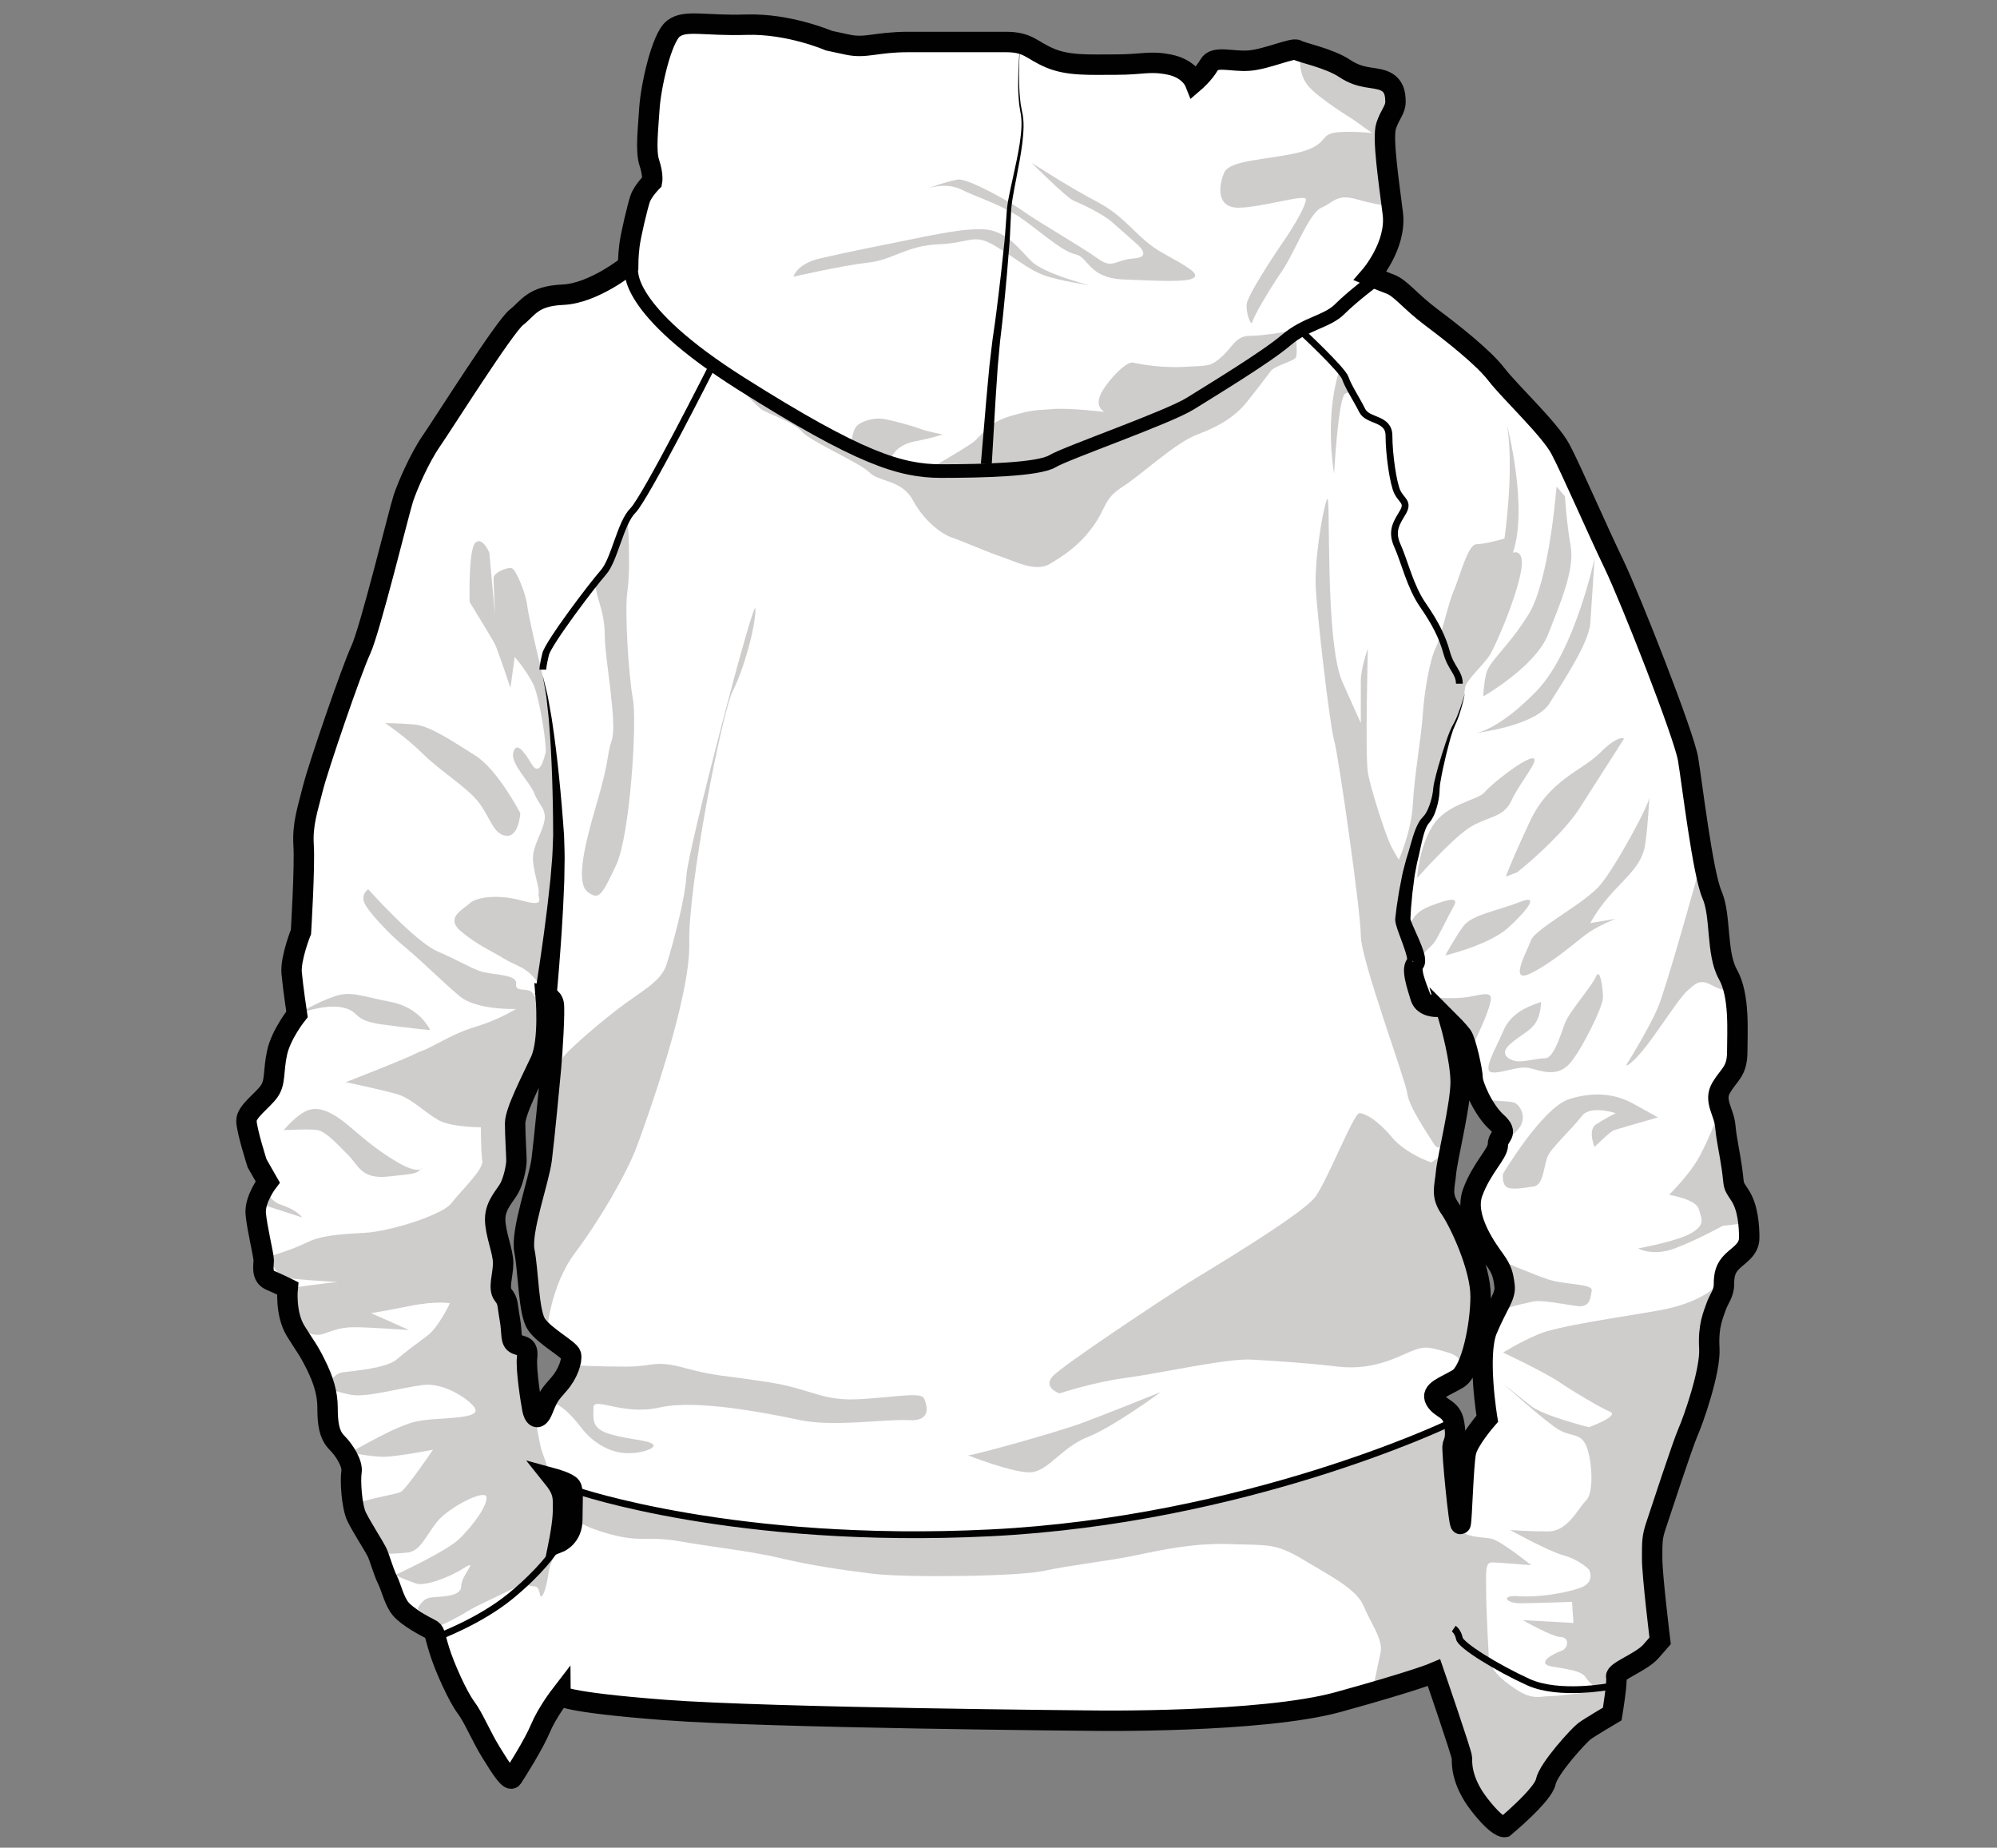 <?xml version="1.0" encoding="utf-8"?>
<!-- Generator: Adobe Illustrator 16.2.0, SVG Export Plug-In . SVG Version: 6.00 Build 0)  -->
<!DOCTYPE svg PUBLIC "-//W3C//DTD SVG 1.1//EN" "http://www.w3.org/Graphics/SVG/1.1/DTD/svg11.dtd">
<svg version="1.1" id="Layer_1" xmlns="http://www.w3.org/2000/svg" xmlns:xlink="http://www.w3.org/1999/xlink" x="0px" y="0px"
	 width="587px" height="543px" viewBox="0 0 587 543" enable-background="new 0 0 587 543" xml:space="preserve">
<rect x="0" y="0" width="587" height="543" fill="#808080" stroke="none"/>
<style type="text/css">
	<![CDATA[
	 .bg {fill:#ffffff}
	]]>
</style>
<g>
	<g>
		<path class="bg" d="M511.435,351.258c-2.345-3.52-1.562-2.347-2.345-7.819s-1.563-8.209-1.955-12.51
			c-0.391-4.3-3.517-7.425-1.173-11.335c2.345-3.91,4.69-4.691,4.69-10.556c0-5.862,0.782-16.417-2.735-22.672
			c-3.519-6.256-1.955-17.2-4.691-23.454c-2.738-6.255-5.864-32.837-7.037-39.874c-1.172-7.037-16.809-46.907-21.892-57.461
			c-5.083-10.555-12.51-27.754-15.636-33.618c-3.128-5.864-14.855-16.809-18.764-21.891c-3.909-5.082-12.9-12.118-19.154-16.809
			s-8.991-8.6-12.118-9.772c-3.127-1.173-5.863-2.346-5.863-2.346s7.817-8.991,6.645-18.373c-1.173-9.38-3.127-22.28-1.955-25.799
			c1.174-3.519,2.736-4.69,2.736-7.037c0-2.345-0.39-5.083-3.517-6.254c-3.128-1.172-6.646-0.391-11.337-3.518
			c-4.689-3.127-12.9-4.691-14.073-5.473c-1.172-0.781-8.99,2.735-14.072,3.126c-5.081,0.39-10.163-1.564-11.727,1.173
			c-1.564,2.736-4.301,5.082-4.301,5.082s-1.562-3.909-7.426-5.082s-7.819,0-15.637,0c-7.818,0-14.072,0.391-19.546-1.954
			c-5.473-2.346-6.254-4.691-12.899-4.691c-6.645,0-18.765-0.002-28.536-0.002c-9.771,0-12.503,1.958-17.981,0.782
			c-5.479-1.175-5.479-1.175-5.479-1.175s-11.725-5.083-24.235-4.691c-12.509,0.391-17.981-1.563-21.5,1.173
			c-3.518,2.736-6.646,17.2-7.035,23.454c-0.39,6.254-1.173,12.508,0,16.027c1.172,3.519,0.781,5.473,0.781,5.473
			s-2.735,2.737-3.518,5.082s-2.736,10.555-3.127,13.682c-0.391,3.127-0.391,5.863-0.391,5.863s-10.164,8.209-19.155,8.6
			c-8.99,0.391-10.162,3.91-13.679,6.646c-3.52,2.736-21.502,31.274-25.02,36.356c-3.518,5.082-7.037,13.291-8.209,16.809
			s-9.775,38.7-12.511,44.563c-2.736,5.864-12.508,34.399-14.072,40.654c-1.564,6.255-3.127,10.554-2.736,16.81
			c0.392,6.255-0.781,25.409-0.781,25.409s-3.128,7.819-2.736,12.119c0.391,4.3,1.564,12.117,1.564,12.117
			s-4.692,5.863-5.864,11.337c-1.172,5.473-0.39,8.601-2.345,11.337c-1.955,2.735-6.645,5.864-6.645,8.6s3.126,12.508,3.126,12.508
			l3.127,5.473c0,0-3.908,5.082-3.518,9.382c0.391,4.301,2.346,12.12,2.346,13.683s-0.782,4.689,1.954,5.862
			s5.082,2.345,5.082,2.345s-0.78,7.429,2.347,12.51s3.518,5.081,5.863,9.772c2.345,4.69,3.519,8.6,3.519,12.899
			s0.391,7.817,2.736,10.164c2.346,2.347,4.69,6.255,4.3,8.601c-0.391,2.345,0,10.163,1.564,13.29
			c1.563,3.128,5.082,8.599,5.863,10.162c0.783,1.565,1.955,5.866,3.127,8.21c1.173,2.345,1.954,6.255,3.909,8.601
			s7.036,5.079,8.6,5.862c1.563,0.782,1.173,1.175,2.737,6.256c1.563,5.081,5.473,13.683,7.818,16.809
			c2.345,3.128,4.299,8.208,7.427,13.29c3.127,5.084,5.474,8.602,6.254,7.429c0.784-1.173,6.254-9.772,8.208-14.464
			c1.956-4.692,5.865-9.772,5.865-9.772s0.003,1.954,30.885,4.3c30.882,2.346,125.479,3.126,125.479,3.126
			s49.646,0.781,72.319-5.474c22.672-6.254,28.145-8.6,28.145-8.6s8.211,23.85,8.211,25.022c0,1.174-0.39,6.644,5.081,13.681
			c5.472,7.037,7.428,6.646,7.428,6.646s11.334-9.381,12.117-13.29c0.782-3.91,9.772-13.683,11.337-14.855
			c1.563-1.173,8.208-5.081,8.208-5.081s1.563-9.383,1.173-10.945s7.43-4.3,10.165-7.429c2.736-3.129,2.736-3.129,2.736-3.129
			s-2.346-19.152-2.346-24.234c0-5.083,0-6.254,1.172-9.772c1.174-3.52,7.82-23.846,9.383-27.364
			c1.563-3.519,6.646-17.981,6.254-24.626c-0.391-6.646,1.173-9.772,1.955-12.118c0.781-2.347,2.346-3.91,2.346-6.646
			c0-2.734,0.391-4.69,2.346-6.646c1.953-1.953,5.081-3.517,5.081-7.035S513.781,354.775,511.435,351.258z M156.498,414.188
			c-0.392-1.955-1.955-11.728-1.564-15.246c0.39-3.518-1.173-3.127-3.127-3.908c-1.955-0.781-1.173-3.127-1.954-7.427
			c-0.782-4.301-0.392-5.083-1.955-7.038c-1.564-1.953,0-5.861,0-9.38s-2.345-8.601-2.345-12.9c0-4.299,3.126-7.037,4.3-9.382
			c1.172-2.346,1.954-6.255,1.954-7.817c0-1.563-0.391-7.428-0.391-10.945c0-3.519,4.691-12.51,7.428-18.374
			c2.735-5.862,1.562-19.154,1.562-19.154s1.955,0.392,2.347,2.346c0.392,1.955-0.392,14.464-0.783,18.765
			c-0.392,4.302-1.955,20.718-2.736,26.972s-6.254,21.108-5.081,26.973c1.172,5.863,1.172,17.981,3.517,21.499
			c2.345,3.519,9.773,7.427,10.165,8.991c0.392,1.564-0.783,5.473-3.519,8.6c-2.736,3.127-3.125,3.52-4.69,7.428
			C158.06,418.096,156.889,416.141,156.498,414.188z M168.225,446.634c0,5.082-3.91,6.644-3.91,6.644s1.173-5.863,1.173-9.381
			c0-3.519,0.391-5.474-2.737-9.382c0,0,4.299,1.173,5.082,2.346C168.614,438.033,168.225,441.55,168.225,446.634z M437.167,390.734
			c-3.127,7.427,0,26.19,0,26.19s-5.473,6.255-6.255,9.772c-0.781,3.519-1.172,19.546-1.563,21.11s-2.737-21.891-2.346-23.064
			c0.391-1.173,1.173-2.346,0.391-6.645c-0.781-4.301-3.908-3.909-5.472-6.646c-1.563-2.736,2.735-3.908,6.645-6.254
			c3.91-2.345,6.646-15.636,6.646-24.236s-6.256-21.89-8.991-25.8c-2.736-3.909-1.564-6.255-1.174-10.554
			c0.393-4.299,4.301-19.937,4.301-26.581c0-6.646-3.127-17.592-3.127-17.592s2.345,2.346,3.519,3.91
			c1.172,1.563,3.127,10.556,3.127,12.51c0,1.953,3.127,9.38,7.035,12.899c3.909,3.519,0.392,3.908,0.392,6.646
			s-4.691,6.645-7.427,14.072c-2.736,7.429,4.689,17.2,6.646,19.936s2.344,4.299,2.736,7.427
			C442.64,380.962,440.294,383.309,437.167,390.734z"/>
	</g>
	<g>
		<path fill="none" stroke="#010101" stroke-width="3" d="M511.435,351.258c-2.345-3.52-1.562-2.347-2.345-7.819
			s-1.563-8.209-1.955-12.51c-0.391-4.3-3.517-7.425-1.173-11.335c2.345-3.91,4.69-4.691,4.69-10.556
			c0-5.862,0.782-16.417-2.735-22.672c-3.519-6.256-1.955-17.2-4.691-23.454c-2.738-6.255-5.864-32.837-7.037-39.874
			c-1.172-7.037-16.809-46.907-21.892-57.461c-5.083-10.555-12.51-27.754-15.636-33.618c-3.128-5.864-14.855-16.809-18.764-21.891
			c-3.909-5.082-12.9-12.118-19.154-16.809s-8.991-8.6-12.118-9.772c-3.127-1.173-5.863-2.346-5.863-2.346s7.817-8.991,6.645-18.373
			c-1.173-9.38-3.127-22.28-1.955-25.799c1.174-3.519,2.736-4.69,2.736-7.037c0-2.345-0.39-5.083-3.517-6.254
			c-3.128-1.172-6.646-0.391-11.337-3.518c-4.689-3.127-12.9-4.691-14.073-5.473c-1.172-0.781-8.99,2.735-14.072,3.126
			c-5.081,0.39-10.163-1.564-11.727,1.173c-1.564,2.736-4.301,5.082-4.301,5.082s-1.562-3.909-7.426-5.082s-7.819,0-15.637,0
			c-7.818,0-14.072,0.391-19.546-1.954c-5.473-2.346-6.254-4.691-12.899-4.691c-6.645,0-18.765-0.002-28.536-0.002
			c-9.771,0-12.503,1.958-17.981,0.782c-5.479-1.175-5.479-1.175-5.479-1.175s-11.725-5.083-24.235-4.691
			c-12.509,0.391-17.981-1.563-21.5,1.173c-3.518,2.736-6.646,17.2-7.035,23.454c-0.39,6.254-1.173,12.508,0,16.027
			c1.172,3.519,0.781,5.473,0.781,5.473s-2.735,2.737-3.518,5.082s-2.736,10.555-3.127,13.682c-0.391,3.127-0.391,5.863-0.391,5.863
			s-10.164,8.209-19.155,8.6c-8.99,0.391-10.162,3.91-13.679,6.646c-3.52,2.736-21.502,31.274-25.02,36.356
			c-3.518,5.082-7.037,13.291-8.209,16.809s-9.775,38.7-12.511,44.563c-2.736,5.864-12.508,34.399-14.072,40.654
			c-1.564,6.255-3.127,10.554-2.736,16.81c0.392,6.255-0.781,25.409-0.781,25.409s-3.128,7.819-2.736,12.119
			c0.391,4.3,1.564,12.117,1.564,12.117s-4.692,5.863-5.864,11.337c-1.172,5.473-0.39,8.601-2.345,11.337
			c-1.955,2.735-6.645,5.864-6.645,8.6s3.126,12.508,3.126,12.508l3.127,5.473c0,0-3.908,5.082-3.518,9.382
			c0.391,4.301,2.346,12.12,2.346,13.683s-0.782,4.689,1.954,5.862s5.082,2.345,5.082,2.345s-0.78,7.429,2.347,12.51
			s3.518,5.081,5.863,9.772c2.345,4.69,3.519,8.6,3.519,12.899s0.391,7.817,2.736,10.164c2.346,2.347,4.69,6.255,4.3,8.601
			c-0.391,2.345,0,10.163,1.564,13.29c1.563,3.128,5.082,8.599,5.863,10.162c0.783,1.565,1.955,5.866,3.127,8.21
			c1.173,2.345,1.954,6.255,3.909,8.601s7.036,5.079,8.6,5.862c1.563,0.782,1.173,1.175,2.737,6.256
			c1.563,5.081,5.473,13.683,7.818,16.809c2.345,3.128,4.299,8.208,7.427,13.29c3.127,5.084,5.474,8.602,6.254,7.429
			c0.784-1.173,6.254-9.772,8.208-14.464c1.956-4.692,5.865-9.772,5.865-9.772s0.003,1.954,30.885,4.3
			c30.882,2.346,125.479,3.126,125.479,3.126s49.646,0.781,72.319-5.474c22.672-6.254,28.145-8.6,28.145-8.6
			s8.211,23.85,8.211,25.022c0,1.174-0.39,6.644,5.081,13.681c5.472,7.037,7.428,6.646,7.428,6.646s11.334-9.381,12.117-13.29
			c0.782-3.91,9.772-13.683,11.337-14.855c1.563-1.173,8.208-5.081,8.208-5.081s1.563-9.383,1.173-10.945s7.43-4.3,10.165-7.429
			c2.736-3.129,2.736-3.129,2.736-3.129s-2.346-19.152-2.346-24.234c0-5.083,0-6.254,1.172-9.772
			c1.174-3.52,7.82-23.846,9.383-27.364c1.563-3.519,6.646-17.981,6.254-24.626c-0.391-6.646,1.173-9.772,1.955-12.118
			c0.781-2.347,2.346-3.91,2.346-6.646c0-2.734,0.391-4.69,2.346-6.646c1.953-1.953,5.081-3.517,5.081-7.035
			S513.781,354.775,511.435,351.258z M156.498,414.188c-0.392-1.955-1.955-11.728-1.564-15.246c0.39-3.518-1.173-3.127-3.127-3.908
			c-1.955-0.781-1.173-3.127-1.954-7.427c-0.782-4.301-0.392-5.083-1.955-7.038c-1.564-1.953,0-5.861,0-9.38
			s-2.345-8.601-2.345-12.9c0-4.299,3.126-7.037,4.3-9.382c1.172-2.346,1.954-6.255,1.954-7.817c0-1.563-0.391-7.428-0.391-10.945
			c0-3.519,4.691-12.51,7.428-18.374c2.735-5.862,1.562-19.154,1.562-19.154s1.955,0.392,2.347,2.346
			c0.392,1.955-0.392,14.464-0.783,18.765c-0.392,4.302-1.955,20.718-2.736,26.972s-6.254,21.108-5.081,26.973
			c1.172,5.863,1.172,17.981,3.517,21.499c2.345,3.519,9.773,7.427,10.165,8.991c0.392,1.564-0.783,5.473-3.519,8.6
			c-2.736,3.127-3.125,3.52-4.69,7.428C158.06,418.096,156.889,416.141,156.498,414.188z M168.225,446.634
			c0,5.082-3.91,6.644-3.91,6.644s1.173-5.863,1.173-9.381c0-3.519,0.391-5.474-2.737-9.382c0,0,4.299,1.173,5.082,2.346
			C168.614,438.033,168.225,441.55,168.225,446.634z M437.167,390.734c-3.127,7.427,0,26.19,0,26.19s-5.473,6.255-6.255,9.772
			c-0.781,3.519-1.172,19.546-1.563,21.11s-2.737-21.891-2.346-23.064c0.391-1.173,1.173-2.346,0.391-6.645
			c-0.781-4.301-3.908-3.909-5.472-6.646c-1.563-2.736,2.735-3.908,6.645-6.254c3.91-2.345,6.646-15.636,6.646-24.236
			s-6.256-21.89-8.991-25.8c-2.736-3.909-1.564-6.255-1.174-10.554c0.393-4.299,4.301-19.937,4.301-26.581
			c0-6.646-3.127-17.592-3.127-17.592s2.345,2.346,3.519,3.91c1.172,1.563,3.127,10.556,3.127,12.51
			c0,1.953,3.127,9.38,7.035,12.899c3.909,3.519,0.392,3.908,0.392,6.646s-4.691,6.645-7.427,14.072
			c-2.736,7.429,4.689,17.2,6.646,19.936s2.344,4.299,2.736,7.427C442.64,380.962,440.294,383.309,437.167,390.734z"/>
	</g>
</g>
<g>
	<path fill="#CFCCCC" d="M169.907,446.75c0,0,0.413,1.654,9.518,4.138s10.759,0.413,20.279,2.068
		c9.519,1.657,21.105,2.897,29.795,4.968c8.69,2.068,16.967,3.312,26.9,4.552c9.933,1.241,43.041,0.828,50.491-0.828
		c7.449-1.656,19.038-2.898,26.9-4.553c7.861-1.655,17.381-3.725,28.14-3.311c10.761,0.414,12.833-0.412,21.11,4.553
		c8.275,4.965,15.726,8.689,17.794,13.656c2.069,4.966,5.796,9.931,4.968,13.657c-0.828,3.725-2.483,12.002-2.483,12.002
		s7.034-4.139,13.654-4.968c6.623-0.828,6.209,1.655,6.209,1.655s3.727,14.071,4.553,16.555c0.827,2.483,3.725,12.829,3.725,12.829
		s5.382,7.037,6.209,8.691c0.827,1.655,4.576,4.521,4.576,4.521s14.875-17.761,15.702-19.418
		c0.826-1.655,12.413-12.416,13.655-14.071c1.242-1.654,2.897-7.036,2.897-7.036s-16.139,2.07-19.037,2.07
		c-2.896,0-4.966,1.24-9.932-2.07c-4.967-3.31-6.62-5.378-7.862-8.275c0,0-0.828-14.904-0.828-20.284c0-5.381-0.415-8.69,1.655-8.69
		c2.068,0,11.588,0.827,11.588,0.827s-9.107-7.448-12.004-7.863c-2.895-0.414-5.792-0.412-7.861-1.655
		c-2.068-1.242-2.896-5.794-2.896-5.794s-1.241-19.864-1.241-21.52s0.414-4.138,0.414-4.138s-83.188,33.521-138.641,31.864
		c-55.454-1.657-87.746-2.382-120.021-14.021L169.907,446.75z"/>
	<path fill="#CFCCCC" d="M168.249,401.215c0,0,7.448,0.414,15.727,0.414c8.276,0,8.276-2.068,17.381,0.414
		c9.105,2.483,11.174,2.069,24.417,4.139c13.243,2.068,15.727,5.794,27.727,4.966c12.002-0.828,17.382-2.068,18.21,0
		c0.828,2.069,2.069,6.621-4.552,6.208c-6.623-0.415-21.935,2.068-31.867,0c-9.931-2.069-30.624-6.208-41.384-3.725
		s-19.45-3.31-19.45,0s-0.827,6.207,4.966,7.861c5.793,1.656,10.758,1.657,12.415,2.898c1.656,1.241-4.553,3.311-9.519,2.482
		c-4.966-0.827-9.105-4.14-11.586-7.449c-2.483-3.31-6.208-7.034-8.276-7.034c-2.07,0,0.827-5.38,0.827-5.38L168.249,401.215z"/>
	<path fill="#CFCCCC" d="M284.542,427.701c1.654,0,25.657-6.622,33.519-9.519c7.863-2.898,23.175-9.105,23.175-9.105
		s-14.07,10.346-21.519,13.243c-7.449,2.897-11.59,9.934-16.555,10.346C298.197,433.079,284.542,427.701,284.542,427.701z"/>
	<path fill="#CFCCCC" d="M427.73,403.284c0,0,4.553-3.724-2.069-5.793c-6.621-2.07-7.448-1.655-10.76-0.415
		c-3.311,1.241-10.761,5.795-21.521,4.553c-10.76-1.243-18.622-1.655-25.658-2.068c-7.035-0.414-27.312,4.136-36.83,5.378
		c-9.52,1.243-19.452,4.553-19.452,4.553s-4.965-1.653-2.068-4.965c2.896-3.312,34.349-24.003,38.901-26.899
		c4.552-2.898,34.761-20.691,38.486-26.072c3.725-5.381,11.175-24.416,12.83-24.416s5.379,2.066,9.517,7.034
		c4.139,4.966,11.589,7.448,11.589,7.448l3.725-2.482l2.068-5.793c0,0-2.896,6.208-4.965,2.896
		c-2.068-3.311-7.45-11.175-7.864-14.898c-0.414-3.725-13.658-39.313-13.658-46.351c0-7.034-6.62-53.385-7.861-57.522
		c-1.243-4.139-4.968-36.417-5.382-44.695c-0.414-8.277,2.071-23.176,3.312-26.072s-0.829,41.797,4.552,53.799
		c5.38,12.001,5.38,12.001,5.38,12.001s0-8.69,0-12.415s2.069-9.519,2.069-9.519s-0.828,31.453,0,36.418
		c0.828,4.965,4.965,17.381,6.208,20.278c1.241,2.897,2.899,5.38,2.899,5.38s3.727-8.277,4.14-16.553
		c0.413-8.277,2.482-19.451,2.896-26.072c0.414-6.621,2.07-16.14,3.725-19.451c1.655-3.311,3.726-13.242,5.381-16.967
		c1.654-3.725,4.138-13.657,6.62-13.657c2.483,0,8.277-1.656,8.277-1.656s2.896-19.451,0.828-33.107c0,0,6.207,24.003,1.655,37.246
		c0,0,4.138-1.656,2.068,7.035c-2.068,8.69-7.036,19.865-8.69,22.762c-1.655,2.896-7.034,7.45-7.448,9.932s0,4.966-2.068,7.863
		c-2.069,2.896-3.313,8.276-4.141,10.345c-0.827,2.07-2.482,11.589-2.482,14.071s-4.967,9.519-5.793,13.244
		c-0.827,3.724-1.657,10.346-2.484,15.312c-0.825,4.966,0.829,9.104,0.829,9.104s0.412-3.724,5.793-5.793s8.69-2.897,7.036,0
		c-1.655,2.897-4.551,9.104-5.794,10.759c-1.242,1.655-5.794,4.967-5.794,7.448c0,2.484-0.415,7.037,2.069,8.278
		c2.482,1.241,5.38,3.312,5.38,3.312l4.142,9.52l2.027,12.406l-1.202,8.285l-5.378,21.52l6.208,14.484l5.793,14.486v9.932
		l-1.655,9.104L427.73,403.284z"/>
	<path fill="#CFCCCC" d="M393.797,108.63c0,0-4.554,11.587-1.657,30.624c0,0,1.243-22.761,3.313-23.589
		c2.068-0.828,2.068-0.828,2.068-0.828L393.797,108.63z"/>
	<path fill="#CFCCCC" d="M457.528,142.981c0,0-2.067,27.728-8.275,37.66c-6.209,9.932-11.59,13.656-12.416,17.381
		c-0.827,3.724-0.827,6.621-0.827,6.621s15.312-8.689,19.035-18.208c3.725-9.519,7.863-19.038,6.623-26.073
		c-1.242-7.035-1.655-14.484-1.655-14.484L457.528,142.981z"/>
	<path fill="#CFCCCC" d="M468.702,164.087c0,0-5.793,27.314-16.967,38.901c-11.173,11.587-17.794,12.416-17.794,12.416
		s17.38-2.07,21.519-8.691c4.139-6.622,11.586-17.795,12-23.589S468.702,164.087,468.702,164.087z"/>
	<path fill="#CFCCCC" d="M416.559,258.029c0,0,9.52-10.76,14.898-14.485c5.38-3.725,10.346-2.896,12.829-8.276
		c2.484-5.381,8.69-12.416,6.207-12.416c-2.482,0-12.002,7.449-14.071,9.932c-2.068,2.484-11.174,3.311-15.313,9.932
		C416.973,249.338,416.559,258.029,416.559,258.029z"/>
	<path fill="#CFCCCC" d="M424.836,280.789c3.31-0.826,13.655-3.724,18.622-8.275c4.967-4.553,9.519-9.932,3.313-7.45
		c-6.208,2.482-14.072,3.724-16.556,7.035C427.732,275.41,424.836,280.789,424.836,280.789z"/>
	<path fill="#CFCCCC" d="M445.94,256.373c6.208-4.966,14.485-12.829,18.21-18.623c3.724-5.793,13.242-20.692,13.242-20.692
		s-1.655-1.242-7.035,4.138c-5.379,5.38-14.899,7.863-20.692,20.279s-7.034,16.14-7.034,16.14L445.94,256.373z"/>
	<path fill="#CFCCCC" d="M484.843,234.026c0.413,1.655-9.933,20.691-14.485,26.071c-4.552,5.38-19.037,12.828-20.277,16.14
		c-1.241,3.312-6.623,12.829-0.415,9.931c6.208-2.895,13.244-9.103,16.554-11.586c3.311-2.483,8.691-4.553,8.691-4.553l-7.45,1.243
		c0,0,2.069-4.14,6.622-9.106c4.553-4.966,8.69-8.276,9.519-14.07C484.429,242.303,484.843,234.026,484.843,234.026z"/>
	<path fill="#CFCCCC" d="M499.326,255.963c0,0-9.517,34.348-12,40.142c-2.483,5.793-8.275,15.313-9.105,16.554
		c-0.828,1.241,1.655,0,5.795-5.379c4.138-5.382,9.933-14.486,12.001-16.141c2.069-1.656,3.311-3.725,7.035-1.656
		c3.725,2.069,5.794,1.656,5.794,1.656l-4.554-15.727l-1.066-12.501L499.326,255.963z"/>
	<path fill="#CFCCCC" d="M417.8,292.79c0,0,9.106,1.247,14.9,0.004c5.793-1.241,6.206-0.826,4.965,3.312
		c-1.241,4.139-5.794,13.243-5.794,13.243l-5.649-8.913L417.8,292.79z"/>
	<path fill="#CFCCCC" d="M452.977,294.451c-4.965,1.654-9.104,3.724-11.174,8.689c-2.068,4.968-6.207,11.587-3.31,12.001
		c2.896,0.414,7.863-2.067,11.174-1.241c3.31,0.827,8.274,2.898,12.001-1.654c3.725-4.553,9.519-16.555,9.519-19.037
		s-0.829-9.105-2.069-6.208c-1.241,2.898-7.863,10.346-9.104,13.658c-1.241,3.311-3.311,10.344-5.795,10.344
		c-2.482,0-6.62,1.242-8.689,0.828c-2.068-0.413-4.968-2.07-1.656-4.966s5.795-3.725,7.449-6.206
		C452.977,298.175,452.977,294.451,452.977,294.451z"/>
	<path fill="#CFCCCC" d="M436.838,323.007c2.896,0.825,7.449,0.412,8.69,1.24c1.242,0.828,2.896,3.31,1.655,6.207
		s-6.89,5.946-6.89,5.946l1.509-4.291L436.838,323.007z"/>
	<path fill="#CFCCCC" d="M441.803,344.938c0,0,11.59-19.45,19.451-21.932c7.863-2.484,14.07-1.243,18.622,1.24
		c4.553,2.482,7.45,4.138,7.45,4.138s-11.586,3.313-12.829,3.725c-1.242,0.414-5.795,4.966-5.795,4.966s-2.068-4.967,0.415-6.621
		c2.482-1.655,5.793-3.31,5.793-3.31s-7.448-2.485-9.932,0.826s-8.692,9.104-9.934,11.587c-1.24,2.484-1.241,8.691-4.137,9.105
		c-2.896,0.414-7.036,1.24-8.277,0S441.803,344.938,441.803,344.938z"/>
	<path fill="#CFCCCC" d="M504.707,328.385c0,0-3.31,8.69-6.208,13.242c-2.896,4.553-7.863,9.52-7.863,9.52s7.863,1.24,8.69,4.138
		c0.828,2.897,2.069,4.553-2.068,7.036s-15.727,4.553-15.727,4.553s4.14,2.482,10.762,0c6.621-2.483,14.069-6.622,14.069-6.622
		l7.035-0.828l-4.138-12l-0.828-12.003L504.707,328.385z"/>
	<path fill="#CFCCCC" d="M440.563,370.187c0,0,9.521,4.14,14.485,5.795s13.242,1.241,12.828,3.31s-0.413,4.965-4.139,4.553
		c-3.725-0.413-10.759-2.069-13.657-1.241c-2.896,0.828-7.863,1.241-9.104,3.725s0.829-5.793,0.829-5.793L440.563,370.187z"/>
	<path fill="#CFCCCC" d="M503.881,378.464c0,0-4.551,4.551-16.14,6.622c-11.587,2.07-29.795,4.553-35.59,7.035
		c-5.795,2.483-10.346,5.381-10.346,5.381s11.587,5.381,16.553,8.69c4.967,3.311,12.001,7.45,14.897,8.69
		c2.898,1.241-6.206,4.553-6.206,4.553s-13.242-3.31-16.967-6.207c-3.727-2.898-8.277-6.622-8.277-6.622
		s12.828,11.588,16.553,13.657c3.724,2.069,6.206,0.828,7.863,4.553c1.655,3.724,2.48,13.656,0,16.139
		c-2.482,2.482-5.378,9.104-11.173,9.104c-5.796,0-11.174-0.413-11.174-0.413s11.173,6.207,15.725,7.448
		c4.553,1.241,7.45,4.139,7.45,4.139s2.068,3.725-2.483,5.38c-4.553,1.655-12.831,2.896-18.21,2.481
		c-5.379-0.412-3.724,2.071,0.414,2.071s15.312-0.413,15.312-0.413l0.414,6.206l-14.897-0.828c0,0,8.69,4.967,11.174,4.967
		c2.484,0,2.484,3.31,0,4.139c-2.483,0.828-7.449,3.724-2.483,4.552c4.968,0.828,8.689,1.241,9.933,3.312
		c1.241,2.069,4.966,4.553,4.966,4.553l2.898-3.313l3.723-3.724c0,0,3.326-2.17,5.38-3.725c2.056-1.557,4.792-4.686,4.792-4.686
		l-1.894-17.661l-0.828-16.97l12.828-35.59l4.139-14.897l1.655-9.932l1.655-5.381L503.881,378.464z"/>
	<path fill="#CFCCCC" d="M160.803,391.295c0,0,0.828-13.241,8.277-23.175c7.45-9.933,15.313-23.59,18.209-31.451
		c2.896-7.862,15.727-43.454,15.313-59.593c-0.414-16.142,9.519-67.459,12.829-74.082c3.312-6.621,6.623-18.623,6.623-24.002
		c0-5.38-19.865,70.766-20.278,78.216c-0.414,7.449-4.139,20.692-5.793,26.073c-1.657,5.379-7.451,7.862-14.899,13.656
		c-7.448,5.794-15.312,12.829-15.727,14.069c-0.414,1.242-2.896,5.381-2.896,5.381s-1.654,16.14-1.241,19.036
		c0.412,2.897-1.241,14.071-2.483,16.141c-1.243,2.069-2.068,2.069-2.896,8.691c-0.829,6.621-0.829,5.38-0.415,11.587
		s-0.589,13.299,0.827,15.313S160.803,391.295,160.803,391.295z"/>
	<path fill="#CFCCCC" d="M171.562,175.266c1.655-1.241,3.311-4.553,3.726-1.655c0.414,2.896,2.481,6.621,2.481,13.242
		c0,6.622,3.725,25.659,2.07,30.625c-1.656,4.966-0.414,4.965-4.552,19.035c-4.138,14.072-5.794,23.176-2.485,25.66
		c3.312,2.482,4.14,0.827,8.278-7.864c4.138-8.689,6.208-42.211,4.965-48.832c-1.239-6.622-2.481-25.659-1.654-31.452
		c0.827-5.794,0.415-13.656,0.415-15.313c0-1.655-0.415-6.622-0.415-6.622l-4.966,11.587c0,0-3.311,4.552-4.138,5.794
		C174.459,170.713,171.562,175.266,171.562,175.266z"/>
	<path fill="#CFCCCC" d="M215.848,112.358c0,0,0.224,0.238,0.596,0.631c1.594,1.685,5.926,6.227,7.269,7.232
		c1.654,1.241,9.517,3.725,12.001,6.622c2.482,2.896,16.967,9.104,19.863,12.001c2.897,2.896,9.519,2.069,12.83,8.277
		c3.312,6.208,8.689,9.931,11.174,10.76c2.481,0.828,11.173,4.551,14.898,5.794c3.727,1.241,9.932,4.551,14.069,2.069
		c4.139-2.482,8.692-5.38,12.831-11.174c4.138-5.793,2.897-7.862,8.69-11.587c5.793-3.725,15.313-12.831,21.935-15.313
		c6.621-2.483,11.174-5.38,14.483-9.519c3.311-4.139,5.795-7.45,7.036-9.105c1.24-1.655,7.034-2.896,7.448-4.138
		c0.414-1.242,0-5.38,0-5.38l-5.793,3.31l-17.796,11.174c0,0-10.347,6.207-13.656,8.277c-3.311,2.07-9.932,2.897-12.829,4.139
		s-18.199,9.093-19.864,9.104c-1.665,0.011-6.622,1.655-12.001,2.483c-5.38,0.828-18.208,1.241-24.833,1.241
		c-6.62,0-12.828-2.482-18.207-4.965c-5.379-2.483-25.245-11.587-26.487-13.243C228.265,119.392,215.848,112.358,215.848,112.358z"
		/>
	<path fill="#CFCCCC" d="M160.391,290.315c0,0,2.069-20.28,2.896-28.556c0.829-8.276,0.001-39.314-0.413-43.866
		c-0.415-4.553-2.897-17.381-2.897-17.381s-4.552-18.623-4.967-22.348c-0.414-3.725-3.31-10.76-4.552-11.174
		c-1.241-0.414-5.379,1.242-5.379,2.897c0,1.656,0.415,10.761,0.415,10.761l-1.656-18.209c0,0-2.068-4.966-4.138-2.897
		c-2.07,2.069-1.656,17.381-1.656,17.381s6.621,10.761,7.45,12.416c0.827,1.655,4.551,12.829,4.551,12.829l1.242-9.104
		c0,0,3.31,3.724,5.38,7.863c2.068,4.139,4.139,19.037,3.724,20.278c-0.414,1.241-1.655,7.448-4.138,3.31
		c-2.484-4.138-4.553-6.621-5.381-3.31c-0.828,3.31,4.967,8.691,6.208,12c1.242,3.312,3.725,4.553,2.896,8.278
		c-0.828,3.723-3.31,7.035-3.31,10.759c0,3.725,2.069,9.105,1.655,10.346c-0.414,1.241,2.483,4.139-4.966,2.07
		c-7.449-2.07-13.658-0.827-15.312,0.827c-1.655,1.656-7.45,4.137-2.483,8.276s9.105,5.793,12.416,7.864
		c3.311,2.066,6.207,2.481,8.691,5.379C159.149,289.9,160.391,290.315,160.391,290.315z"/>
	<path fill="#CFCCCC" d="M152.943,238.999c0,0-6.622-12.829-13.243-16.968c-6.622-4.138-13.243-8.69-17.795-9.104
		c-4.552-0.414-8.69-0.414-8.69-0.414s6.207,4.139,11.173,9.104c4.967,4.966,13.243,9.934,16.554,14.485
		c3.311,4.552,4.138,9.104,7.863,9.519C152.529,246.035,152.943,238.999,152.943,238.999z"/>
	<path fill="#CFCCCC" d="M108.245,261.347c0,0,13.656,15.312,20.277,18.209c6.622,2.896,9.105,4.551,12.416,5.793
		c3.31,1.241,11.173,0.828,10.76,3.726c-0.414,2.896,3.725,0.825,4.966,2.896c1.241,2.067,3.724,4.965,3.724,4.965l-2.483,14.897
		l-4.965,14.9c0,0-1.656,7.445-1.656,8.688s-1.242,11.588-1.242,11.588l-4.966,9.519l1.241,9.517l2.484,9.52l-0.905,5.004
		l2.558,6.17c0,0-0.413,4.551,0,5.793c0.415,1.242,3.727,3.726,3.727,3.726l1.654,7.448l1.242,12.002c0,0,1.658,9.106,2.072,10.348
		c0.412,1.241,2.481,7.034,2.481,7.034l2.899,10.349l-0.829,11.588c0,0-1.657,4.138-2.07,5.379
		c-0.412,1.243-0.826,6.209-2.067,8.278c-1.242,2.07-0.414-2.482-2.484-2.482c-2.069,0-2.896-1.242-4.966,0
		c-2.069,1.24-12.415,5.791-14.898,7.447c-2.483,1.657-7.862,4.139-7.862,4.139l-6.622-4.965c0,0,1.241-2.898,3.724-3.312
		c2.483-0.415,9.104,0.001,9.104-3.31c0-3.312,5.381-8.278,0.828-5.381c-4.552,2.897-11.587,5.381-14.07,4.553
		c-2.483-0.828-6.208-2.483-6.208-2.483s15.311-7.036,19.037-10.76c3.725-3.725,7.863-9.106,7.863-12.002
		c0-2.896-11.174,2.896-14.485,7.035c-3.311,4.139-4.967,8.69-8.69,9.104c-3.725,0.414-7.864,0.414-7.864,0.414
		s-9.932-12.827-7.448-14.483c2.483-1.656,11.587-2.899,13.243-3.725c1.656-0.827,9.519-12.416,9.519-12.416
		s-10.76,2.069-14.485,2.069c-3.725,0-9.932-1.242-9.932-1.242s10.346-5.793,14.485-7.448c4.138-1.655,5.379-2.069,12.001-2.483
		s11.173-0.828,10.346-2.897s-8.69-7.862-15.312-7.035c-6.622,0.828-16.554,3.726-21.106,2.897s-7.035-2.069-7.035-2.069
		s1.24-4.14,4.551-4.554c3.311-0.414,12.828-1.241,15.726-3.725c2.897-2.482,5.794-4.552,9.104-7.036
		c3.311-2.482,6.622-9.519,6.622-9.519s-3.724-0.825-12.001,0.829c-8.278,1.655-11.175,2.069-11.175,2.069l11.175,4.966
		c0,0-11.587-0.828-16.14-0.828c-4.552,0-6.622,1.241-9.519,2.069c-2.897,0.828-7.449-1.653-7.449-3.31s-3.92-10.041-2.581-10.195
		c1.34-0.152,12.927-1.807,14.582-1.807c1.656,0-15.312-0.827-16.553-1.655c-1.242-0.828-3.725-5.795-3.725-5.795
		s7.035-2.069,11.174-4.138c4.139-2.069,9.104-2.481,16.967-2.896c7.863-0.413,23.175-5.382,25.658-8.691
		c2.483-3.311,9.519-9.932,9.105-12.415c-0.415-2.484-0.415-9.932-0.415-9.932s-8.691,0.002-12.416-2.069
		c-3.725-2.07-7.862-6.206-11.586-7.449c-3.725-1.242-15.726-3.725-15.726-3.725s16.967-6.621,20.277-8.276
		c3.311-1.656,0.827,0,7.862-3.726c7.037-3.725,8.691-3.724,13.244-5.378c4.552-1.657,8.691-4.139,8.691-4.139
		s-11.587,0.412-16.554-3.726c-4.966-4.139-11.587-10.763-16.139-14.487c-4.553-3.724-11.175-10.759-12.002-13.242
		C106.176,262.585,108.245,261.347,108.245,261.347z"/>
	<path fill="#CFCCCC" d="M83.415,332.112c1.656,0,7.449-0.413,9.932,0c2.483,0.412,6.208,4.551,9.105,7.448
		c2.896,2.896,3.723,7.033,11.587,6.206c7.862-0.825,8.277-0.828,9.518-2.068c1.242-1.241,0.415,2.068-6.622-2.069
		c-7.036-4.139-10.346-7.449-14.898-11.174c-4.552-3.724-8.277-5.38-11.587-4.138S83.415,332.112,83.415,332.112z"/>
	<path fill="#CFCCCC" d="M87.294,298.09c0,0,8.12-3.223,13.501-1.982c5.381,1.241,2.483,3.724,11.588,4.966
		c9.104,1.241,14.07,1.655,14.07,1.655s-2.896-6.621-11.587-8.277c-8.69-1.653-11.587-3.311-16.554-1.653
		C93.347,294.451,87.294,298.09,87.294,298.09z"/>
	<path fill="#CFCCCC" d="M78.694,347.344c0,0-1.073,5.048,3.894,6.703c4.966,1.655,6.208,3.724,6.208,3.724l-12.829-4.138
		L78.694,347.344z"/>
	<path fill="#CFCCCC" d="M250.195,131.806c0,0,0-4.965,1.655-6.621s5.378-2.482,7.862-2.069c2.484,0.414,8.693,2.069,10.76,2.896
		c2.07,0.828,6.623,1.656,6.623,1.656s-2.07,0.828-8.278,2.069c-6.207,1.241-7.035,5.38-7.035,5.38L250.195,131.806z"/>
	<path fill="#CFCCCC" d="M272.13,138.427c0,0,10.76-6.208,13.658-8.277c2.897-2.069,4.138-5.793,11.173-7.863
		c7.035-2.069,7.862-1.655,12.414-2.069c4.553-0.414,15.313,0.828,15.313,0.828s-2.896-1.241-1.24-4.965
		c1.654-3.725,7.449-9.934,9.519-9.519c2.068,0.414,8.276,1.656,15.312,1.242c7.036-0.414,7.45,0.001,10.76-2.896
		c3.311-2.897,4.139-6.208,8.276-6.208c4.139,0,10.76-1.241,10.76-1.241l-0.007,2.495l-10.338,8.265l-6.623,4.552
		c0,0-7.447,4.552-8.69,5.38c-1.242,0.828-2.896,4.551-8.275,5.793c-5.381,1.242-8.278,1.242-10.347,2.897
		c-2.07,1.655-7.863,4.138-12.415,6.207c-4.554,2.07-5.38,1.656-9.932,3.725s-10.761,3.724-19.452,3.724
		C283.304,140.496,272.13,138.427,272.13,138.427z"/>
	<path fill="#CFCCCC" d="M382.215,16.342c0,0-0.827,5.38,2.483,9.105c3.31,3.725,12.828,9.518,12.828,9.518l5.793,4.139
		c0,0-7.861-0.828-11.587,0c-3.725,0.827-1.656,3.724-10.347,5.793s-19.864,2.069-21.519,5.794
		c-1.655,3.725-2.483,10.346,4.138,10.346s19.865-4.139,19.865-2.483c0,1.656-2.898,7.036-6.622,12.416
		c-3.725,5.379-10.346,15.725-10.76,18.208c-0.414,2.483,1.241,7.036,1.654,5.38c0.414-1.656,4.965-9.519,8.691-14.899
		c3.726-5.38,7.864-16.967,11.587-18.623c3.725-1.655,4.552-4.139,10.347-2.483c5.794,1.656,9.933,2.069,9.933,2.069
		s-2.069-12.002-2.069-14.484s-0.826-8.69,0.415-11.587c1.24-2.897,2.896-7.035,2.068-8.69c-0.828-1.655-8.691-3.725-10.76-4.967
		C396.285,19.653,382.215,16.342,382.215,16.342z"/>
	<path fill="#CFCCCC" d="M233.229,81.315c0,0,14.485-3.31,21.933-4.139c7.448-0.828,11.173-4.967,20.691-5.38
		c9.519-0.414,10.347-3.311,16.555,0.415c6.207,3.724,9.93,7.035,14.483,8.69c4.553,1.655,13.244,2.897,13.244,2.897
		s-13.242-3.311-16.968-7.036c-3.725-3.725-6.622-7.863-12-9.104c-5.381-1.242-18.21,1.657-24.419,2.897
		c-6.206,1.241-18.62,3.725-25.658,5.38C234.057,77.59,233.229,81.315,233.229,81.315z"/>
	<path fill="#CFCCCC" d="M272.957,55.242c0,0,5.379-1.655,9.519,0.415c4.138,2.069,10.76,4.138,16.139,7.449
		c5.381,3.311,13.243,10.761,17.381,11.588c4.14,0.828,3.726,7.035,14.485,7.449c10.761,0.414,18.21,0.827,20.279-0.414
		c2.068-1.241-1.655-3.311-9.105-7.449c-7.449-4.139-10.349-10.346-19.037-14.897c-8.689-4.553-19.45-11.588-19.45-11.588
		s10.348,10.346,12.415,11.174c2.07,0.827,8.278,3.724,11.175,6.208c2.896,2.483,7.034,6.208,7.034,6.208s5.382,4.139-0.413,4.552
		c-5.794,0.414-6.21,3.311-10.761,0c-4.551-3.31-18.208-11.173-21.52-13.657s-16.554-9.931-19.45-9.518
		C278.752,53.173,272.957,55.242,272.957,55.242z"/>
</g>
<g>
	<g>
		<path fill="none" stroke="#010101" stroke-width="6" d="M511.435,351.258c-2.345-3.52-1.562-2.347-2.345-7.819
			s-1.563-8.209-1.955-12.51c-0.391-4.3-3.517-7.425-1.173-11.335c2.345-3.91,4.69-4.691,4.69-10.556
			c0-5.862,0.782-16.417-2.735-22.672c-3.519-6.256-1.955-17.2-4.691-23.456c-2.738-6.253-5.864-32.835-7.037-39.872
			c-1.172-7.035-16.809-46.907-21.892-57.461c-5.083-10.555-12.51-27.754-15.636-33.618c-3.128-5.864-14.855-16.809-18.764-21.891
			c-3.909-5.082-12.9-12.118-19.154-16.809s-8.991-8.6-12.118-9.772c-3.127-1.173-5.863-2.346-5.863-2.346s7.817-8.991,6.645-18.373
			c-1.173-9.38-3.127-22.28-1.955-25.799c1.174-3.519,2.736-4.69,2.736-7.037c0-2.345-0.39-5.083-3.517-6.254
			c-3.128-1.172-6.646-0.391-11.337-3.518c-4.689-3.127-12.9-4.691-14.073-5.473c-1.172-0.781-8.99,2.735-14.072,3.126
			c-5.081,0.39-10.163-1.564-11.727,1.173c-1.564,2.736-4.301,5.082-4.301,5.082s-1.562-3.909-7.426-5.082s-7.819,0-15.637,0
			c-7.818,0-14.072,0.391-19.546-1.954c-5.473-2.346-6.254-4.691-12.899-4.691c-6.645,0-18.765-0.002-28.536-0.002
			c-9.771,0-12.503,1.958-17.981,0.782c-5.479-1.175-5.479-1.175-5.479-1.175s-11.725-5.083-24.235-4.691
			c-12.509,0.391-17.981-1.563-21.5,1.173c-3.518,2.736-6.646,17.2-7.035,23.454c-0.39,6.254-1.173,12.508,0,16.027
			c1.172,3.519,0.781,5.473,0.781,5.473s-2.735,2.737-3.518,5.082s-2.736,10.555-3.127,13.682c-0.391,3.127-0.391,5.863-0.391,5.863
			s-10.164,8.209-19.155,8.6c-8.99,0.391-10.162,3.91-13.679,6.646c-3.52,2.736-21.502,31.274-25.02,36.356
			c-3.518,5.082-7.038,13.291-8.21,16.809s-9.775,38.7-12.511,44.563c-2.735,5.864-12.51,34.399-14.072,40.654
			c-1.562,6.256-3.128,10.554-2.737,16.81c0.392,6.254-0.78,25.408-0.78,25.408s-3.128,7.819-2.736,12.119
			c0.391,4.3,1.564,12.117,1.564,12.117s-4.692,5.863-5.864,11.337c-1.171,5.473-0.39,8.601-2.346,11.337
			c-1.954,2.735-6.646,5.864-6.646,8.6s3.129,12.508,3.129,12.508l3.125,5.473c0,0-3.909,5.082-3.518,9.382
			c0.392,4.301,2.346,12.12,2.346,13.683s-0.783,4.689,1.954,5.862s5.083,2.345,5.083,2.345s-0.78,7.429,2.345,12.51
			c3.129,5.081,3.519,5.081,5.864,9.772c2.345,4.69,3.519,8.6,3.519,12.899s0.392,7.817,2.737,10.164
			c2.345,2.347,4.689,6.255,4.3,8.601c-0.392,2.345,0,10.163,1.563,13.29c1.563,3.128,5.082,8.599,5.863,10.162
			c0.783,1.565,1.954,5.866,3.127,8.21c1.172,2.345,1.955,6.255,3.909,8.601c1.954,2.346,7.037,5.079,8.6,5.862
			c1.563,0.782,1.174,1.175,2.737,6.256c1.562,5.081,5.473,13.683,7.818,16.809c2.345,3.128,4.299,8.208,7.427,13.29
			c3.127,5.084,5.474,8.602,6.254,7.429c0.784-1.173,6.254-9.772,8.208-14.464c1.956-4.692,5.865-9.772,5.865-9.772
			s0.003,1.954,30.885,4.3c30.882,2.346,125.479,3.126,125.479,3.126s49.646,0.781,72.319-5.474c22.672-6.254,28.145-8.6,28.145-8.6
			s8.211,23.85,8.211,25.022c0,1.174-0.39,6.644,5.081,13.681c5.472,7.037,7.428,6.646,7.428,6.646s11.334-9.381,12.117-13.29
			c0.782-3.91,9.772-13.683,11.337-14.855c1.563-1.173,8.208-5.081,8.208-5.081s1.563-9.383,1.173-10.945s7.43-4.3,10.165-7.429
			c2.736-3.129,2.736-3.129,2.736-3.129s-2.346-19.152-2.346-24.234c0-5.083,0-6.254,1.172-9.772
			c1.174-3.52,7.82-23.846,9.383-27.364c1.563-3.519,6.646-17.981,6.254-24.626c-0.391-6.646,1.173-9.772,1.955-12.118
			c0.781-2.347,2.346-3.91,2.346-6.646c0-2.734,0.391-4.69,2.346-6.646c1.953-1.953,5.081-3.517,5.081-7.035
			S513.781,354.775,511.435,351.258z M156.498,414.188c-0.392-1.955-1.955-11.728-1.564-15.246c0.39-3.518-1.173-3.127-3.127-3.908
			s-1.173-3.127-1.954-7.427c-0.782-4.301-0.392-5.083-1.955-7.038c-1.564-1.953,0-5.861,0-9.38s-2.345-8.601-2.345-12.9
			c0-4.299,3.126-7.037,4.3-9.382c1.172-2.346,1.954-6.255,1.954-7.817c0-1.563-0.391-7.428-0.391-10.945
			c0-3.519,4.691-12.51,7.428-18.374c2.735-5.862,1.562-19.154,1.562-19.154s1.955,0.392,2.347,2.346
			c0.392,1.955-0.392,14.464-0.783,18.765c-0.392,4.302-1.955,20.718-2.736,26.972s-6.254,21.108-5.081,26.973
			c1.172,5.863,1.172,17.981,3.517,21.499c2.345,3.519,9.773,7.427,10.165,8.991c0.392,1.564-0.783,5.473-3.519,8.6
			c-2.736,3.127-3.125,3.52-4.69,7.428C158.06,418.096,156.889,416.141,156.498,414.188z M168.225,446.634
			c0,5.082-3.91,6.644-3.91,6.644s1.173-5.863,1.173-9.381c0-3.519,0.391-5.474-2.737-9.382c0,0,4.299,1.173,5.082,2.346
			C168.614,438.033,168.225,441.55,168.225,446.634z M437.167,390.734c-3.127,7.427,0,26.19,0,26.19s-5.473,6.255-6.255,9.772
			c-0.781,3.519-1.172,19.546-1.563,21.11s-2.737-21.891-2.346-23.064c0.391-1.173,1.173-2.346,0.391-6.645
			c-0.781-4.301-3.908-3.909-5.472-6.646c-1.563-2.736,2.735-3.908,6.645-6.254c3.91-2.345,6.646-15.636,6.646-24.236
			s-6.256-21.89-8.991-25.8c-2.736-3.909-1.564-6.255-1.174-10.554c0.393-4.299,4.301-19.937,4.301-26.581
			c0-6.646-3.127-17.592-3.127-17.592s2.345,2.346,3.519,3.91c1.172,1.563,3.127,10.556,3.127,12.51
			c0,1.953,3.127,9.38,7.035,12.899c3.909,3.519,0.392,3.908,0.392,6.646s-4.691,6.645-7.427,14.072
			c-2.736,7.429,4.689,17.2,6.646,19.936s2.344,4.299,2.736,7.427C442.64,380.962,440.294,383.309,437.167,390.734z"/>
	</g>
</g>
<g>
	<g>
		<g>
			<g>
				<path fill="#010101" d="M157.226,292.211c0,0,0.23-1.455,0.632-4.001c0.388-2.541,0.955-6.188,1.557-10.564
					c0.313-2.188,0.64-4.561,0.951-7.071c0.33-2.511,0.664-5.159,0.95-7.898c0.152-1.371,0.307-2.764,0.463-4.175
					c0.118-1.409,0.237-2.834,0.358-4.271c0.303-2.889,0.333-5.769,0.457-8.68c-0.022-11.794-0.418-23.612-1.146-32.435
					c-0.124-2.215-0.427-4.217-0.595-6.011c-0.098-0.895-0.189-1.732-0.273-2.507c-0.111-0.77-0.252-1.469-0.359-2.106
					c-0.449-2.548-0.706-4.005-0.706-4.005s0.355,1.437,0.976,3.95c0.15,0.631,0.34,1.326,0.504,2.09
					c0.137,0.769,0.285,1.6,0.443,2.489c0.291,1.78,0.732,3.781,1.005,5.985c1.329,8.798,2.528,20.597,3.353,32.438
					c0.082,3.001,0.248,6.039,0.14,8.96c-0.024,1.47-0.047,2.928-0.07,4.369c-0.061,1.434-0.122,2.85-0.181,4.243
					c-0.102,2.791-0.257,5.479-0.418,8.026c-0.142,2.551-0.308,4.958-0.475,7.178c-0.307,4.447-0.627,8.139-0.845,10.735
					c-0.231,2.59-0.363,4.069-0.363,4.069L157.226,292.211z"/>
			</g>
		</g>
	</g>
	<g>
		<g>
			<g>
				<path fill="#010101" d="M423.105,298.844c0,0-0.033,0.002-0.098,0.007c-0.084,0.005-0.209,0.012-0.374,0.021
					c-0.285,0.01-0.677,0.01-1.194-0.032c-0.517-0.041-1.159-0.127-1.949-0.354c-0.781-0.232-1.749-0.605-2.736-1.417
					c-0.485-0.4-0.97-0.921-1.34-1.528c-0.193-0.305-0.37-0.622-0.493-0.955c-0.065-0.167-0.131-0.336-0.197-0.507l-0.098-0.31
					c-0.243-0.794-0.506-1.652-0.786-2.568c-0.281-0.954-0.578-1.992-0.822-3.188c-0.117-0.606-0.236-1.227-0.289-1.967
					c-0.045-0.736-0.108-1.521,0.185-2.659c0.046-0.247,0.198-0.602,0.338-0.904c0.115-0.293,0.384-0.657,0.642-0.966l0.202-0.229
					c2.647,2.902,0.732,0.783,1.323,1.421l-0.003-0.037l-0.005-0.074c-0.014-0.047,0.018-0.105-0.033-0.143
					c-0.069-0.032-0.143-0.051-0.217-0.056c-0.076-0.013-0.14,0.016-0.223,0.005c-0.097-0.036-0.194-0.064-0.293-0.086
					c-0.189-0.038-0.38-0.048-0.677-0.095l-0.2-0.019c-0.058-0.004-0.167-0.009-0.136-0.005c0.001,0,0.007,0.016,0.005-0.001
					c0-0.021,0.002-0.042,0.005-0.063c0.003-0.053-0.004-0.142-0.009-0.227c-0.021-0.192-0.054-0.417-0.109-0.668
					c-0.214-1.008-0.61-2.203-1.044-3.423c-0.464-1.261-0.939-2.557-1.426-3.881c-0.246-0.699-0.495-1.386-0.72-2.254
					c-0.056-0.217-0.11-0.452-0.157-0.748c-0.022-0.147-0.046-0.29-0.055-0.518l-0.007-0.154l-0.002-0.077
					c0.006-0.266,0.004-0.093,0.006-0.161l0.016-0.135l0.121-1.088c0.134-1.438,0.377-2.974,0.623-4.521
					c0.121-0.771,0.243-1.546,0.365-2.326c0.146-0.76,0.294-1.524,0.441-2.291c0.301-1.534,0.554-3.064,1.01-4.662l0.619-2.37
					c0.232-0.743,0.463-1.422,0.673-2.166c0.431-1.474,0.838-2.999,1.315-4.525c0.498-1.528,1.007-3.07,1.947-4.599
					c0.255-0.382,0.534-0.761,0.894-1.124l0.677-0.791c0.199-0.277,0.305-0.519,0.474-0.775c0.165-0.227,0.294-0.607,0.443-0.902
					c0.558-1.273,0.993-2.649,1.262-4.018c0.136-0.683,0.239-1.363,0.282-2.001l0.009-0.142l0.011-0.067l0.021-0.133l0.041-0.266
					l0.083-0.53c0.041-0.345,0.15-0.724,0.227-1.082c0.321-1.478,0.703-2.778,1.051-4.091c0.75-2.593,1.484-5.031,2.256-7.258
					c0.72-2.212,1.556-4.297,2.495-5.949c0.874-1.659,1.423-3.215,1.871-4.508c0.885-2.582,1.285-4.094,1.285-4.095
					c0,0-0.303,1.533-1.022,4.176c-0.362,1.312-0.819,2.937-1.609,4.7c-0.104,0.221-0.209,0.445-0.315,0.672
					c-0.091,0.22-0.184,0.442-0.277,0.668c-0.095,0.225-0.189,0.452-0.286,0.683c-0.079,0.245-0.159,0.494-0.24,0.745
					c-0.16,0.504-0.323,1.021-0.491,1.55c-0.147,0.538-0.299,1.089-0.452,1.651c-0.621,2.246-1.193,4.713-1.77,7.32
					c-0.26,1.301-0.559,2.673-0.759,3.965c-0.049,0.334-0.13,0.642-0.149,1.008l-0.089,0.993c0,0.801-0.069,1.563-0.17,2.325
					c-0.201,1.521-0.567,3.032-1.119,4.556c-0.165,0.388-0.25,0.743-0.486,1.163c-0.213,0.396-0.438,0.845-0.667,1.194l-0.344,0.458
					l-0.172,0.229l-0.086,0.115l-0.021,0.029c-0.045,0.051,0.07-0.074-0.105,0.122l-0.03,0.041
					c-0.168,0.196-0.329,0.444-0.485,0.712c-0.607,1.137-1.021,2.585-1.384,4.038c-0.359,1.471-0.662,2.987-1.009,4.538
					c-0.164,0.773-0.382,1.59-0.567,2.349l-0.415,2.188c-0.314,1.419-0.474,2.964-0.668,4.464c-0.095,0.75-0.19,1.499-0.285,2.243
					c-0.067,0.732-0.135,1.46-0.201,2.184c-0.138,1.441-0.28,2.856-0.323,4.343l-0.051,1.091l-0.007,0.136
					c0.002-0.046-0.005,0.149,0.003-0.094l0.003-0.009l0.003-0.019c-0.004-0.046,0.005-0.011,0.014,0.02
					c0.017,0.06,0.048,0.176,0.093,0.304c0.168,0.515,0.438,1.158,0.701,1.771c0.569,1.288,1.126,2.549,1.669,3.775
					c0.544,1.277,1.07,2.531,1.483,3.972c0.186,0.755,0.421,1.447,0.354,2.728c-0.005,0.142-0.036,0.344-0.08,0.547l-0.068,0.295
					c-0.039,0.136-0.12,0.347-0.198,0.512c-0.082,0.175-0.177,0.344-0.28,0.501l-0.095,0.138l-0.032,0.046l-0.016,0.022
					c-0.11,0.128,0.225-0.254-0.252,0.293c0.023-0.015,0.046-0.031,0.067-0.05c0.174-0.191,0.199-0.307,0.211-0.294
					c0.001,0.001-0.002,0.386,0.063,0.758c0.05,0.377,0.164,0.83,0.278,1.264c0.24,0.884,0.555,1.779,0.868,2.632
					c0.334,0.885,0.646,1.712,0.936,2.477c0.034,0.088,0.075,0.212,0.104,0.267c0.016,0.015,0.027,0.029,0.037,0.045
					c0.009,0.042,0.036,0.052,0.052,0.063c0.026,0.033,0.054,0.037,0.1,0.061c0.162,0.107,0.806,0.251,1.226,0.231
					c0.212,0.002,0.383-0.011,0.475-0.022c0.063-0.006,0.056-0.009,0.054-0.01c0.031-0.004,0.047-0.007,0.047-0.007L423.105,298.844
					z"/>
			</g>
		</g>
	</g>
	<path fill="none" stroke="#010101" stroke-width="4" d="M185.628,79.261c0,0-2.481,11.587,32.28,33.521
		c34.763,21.933,46.765,25.658,58.766,25.658c12.001,0,28.554-0.414,32.692-2.897c4.139-2.483,33.937-12.831,40.559-16.968
		c6.621-4.139,22.346-13.657,28.141-18.623s12.002-5.38,15.726-9.104c3.725-3.725,10.346-8.69,10.346-8.69"/>
	<g>
		<g>
			<g>
				<path fill="#010101" d="M288.319,136.263c0,0,0.654-7.707,1.635-19.268c0.268-2.891,0.559-6.022,0.865-9.335
					c0.195-1.669,0.396-3.384,0.601-5.137c0.104-0.865,0.209-1.74,0.315-2.623c0.126-0.881,0.253-1.77,0.382-2.666
					c0.546-3.588,0.981-7.288,1.44-11.051c0.484-3.759,0.885-7.598,1.295-11.437c0.187-1.917,0.455-3.843,0.574-5.744
					c0.142-1.906,0.283-3.804,0.423-5.688c0.071-1.923,0.374-3.889,0.741-5.707c0.357-1.842,0.766-3.64,1.153-5.41
					c0.78-3.536,1.527-6.951,2.028-10.217c0.461-3.266,0.771-6.39,0.141-9.214c-0.112-0.716-0.224-1.417-0.332-2.102
					c-0.08-0.691-0.107-1.378-0.162-2.041c-0.125-1.329-0.111-2.583-0.136-3.763c-0.017-2.359,0.065-4.413,0.159-6.102
					c0.19-3.378,0.406-5.299,0.407-5.299c-0.001,0-0.167,1.927-0.27,5.305c-0.05,1.688-0.078,3.742-0.001,6.09
					c0.055,1.173,0.073,2.427,0.23,3.728c0.07,0.652,0.113,1.321,0.21,2.003c0.126,0.682,0.255,1.38,0.387,2.092
					c0.717,2.857,0.484,6.109,0.103,9.403c-0.421,3.313-1.083,6.764-1.772,10.322c-0.342,1.778-0.702,3.584-1.008,5.411
					c-0.318,1.846-0.55,3.624-0.576,5.509c-0.092,1.914-0.184,3.842-0.276,5.779c-0.072,1.944-0.29,3.855-0.428,5.789
					c-0.312,3.857-0.614,7.714-1.004,11.514c-0.363,3.8-0.708,7.546-1.159,11.137c-0.105,0.899-0.209,1.792-0.313,2.676
					c-0.104,0.935-0.164,1.761-0.247,2.632c-0.155,1.716-0.307,3.394-0.455,5.028c-0.22,3.309-0.429,6.437-0.621,9.324
					c-0.68,11.566-1.134,19.276-1.134,19.276L288.319,136.263z"/>
			</g>
		</g>
	</g>
	<path fill="none" stroke="#010101" stroke-width="2" d="M382.62,97.47c0,0,12.001,11.173,12.829,13.656
		c0.828,2.483,3.311,6.208,4.966,9.519s7.863,2.069,7.863,7.449s1.24,14.07,2.482,16.554c1.242,2.483,3.313,2.897,1.657,5.794
		c-1.657,2.896-3.727,5.38-1.657,9.932c2.068,4.552,3.726,12.001,7.45,17.381c3.723,5.379,5.794,9.518,7.035,14.07
		c1.24,4.552,3.724,5.794,3.724,9.104"/>
	<path fill="none" stroke="#010101" stroke-width="2" d="M159.558,196.792c0,0,0-1.241,0.827-4.553
		c0.827-3.311,13.657-20.277,16.968-24.002c3.31-3.725,4.965-14.485,8.69-18.209c3.725-3.725,23.175-42.211,23.175-42.211"/>
	<path fill="none" stroke="#010101" stroke-width="2" d="M128.519,481.1c0,0,12.415-4.55,21.52-11.999
		c9.105-7.45,12.829-13.244,12.829-13.244"/>
	<path fill="none" stroke="#010101" stroke-width="2" d="M473.251,495.586c0,0-14.901,2.896-24.004-1.241
		c-9.104-4.138-19.862-10.76-20.277-12.829c-0.413-2.068-1.656-2.897-1.656-2.897"/>
	<path fill="none" stroke="#010101" stroke-width="2" d="M169.491,438.059c0,0,46.767,16.141,121.673,12.415
		c74.905-3.726,134.084-31.868,134.084-31.868"/>
</g>
</svg>
